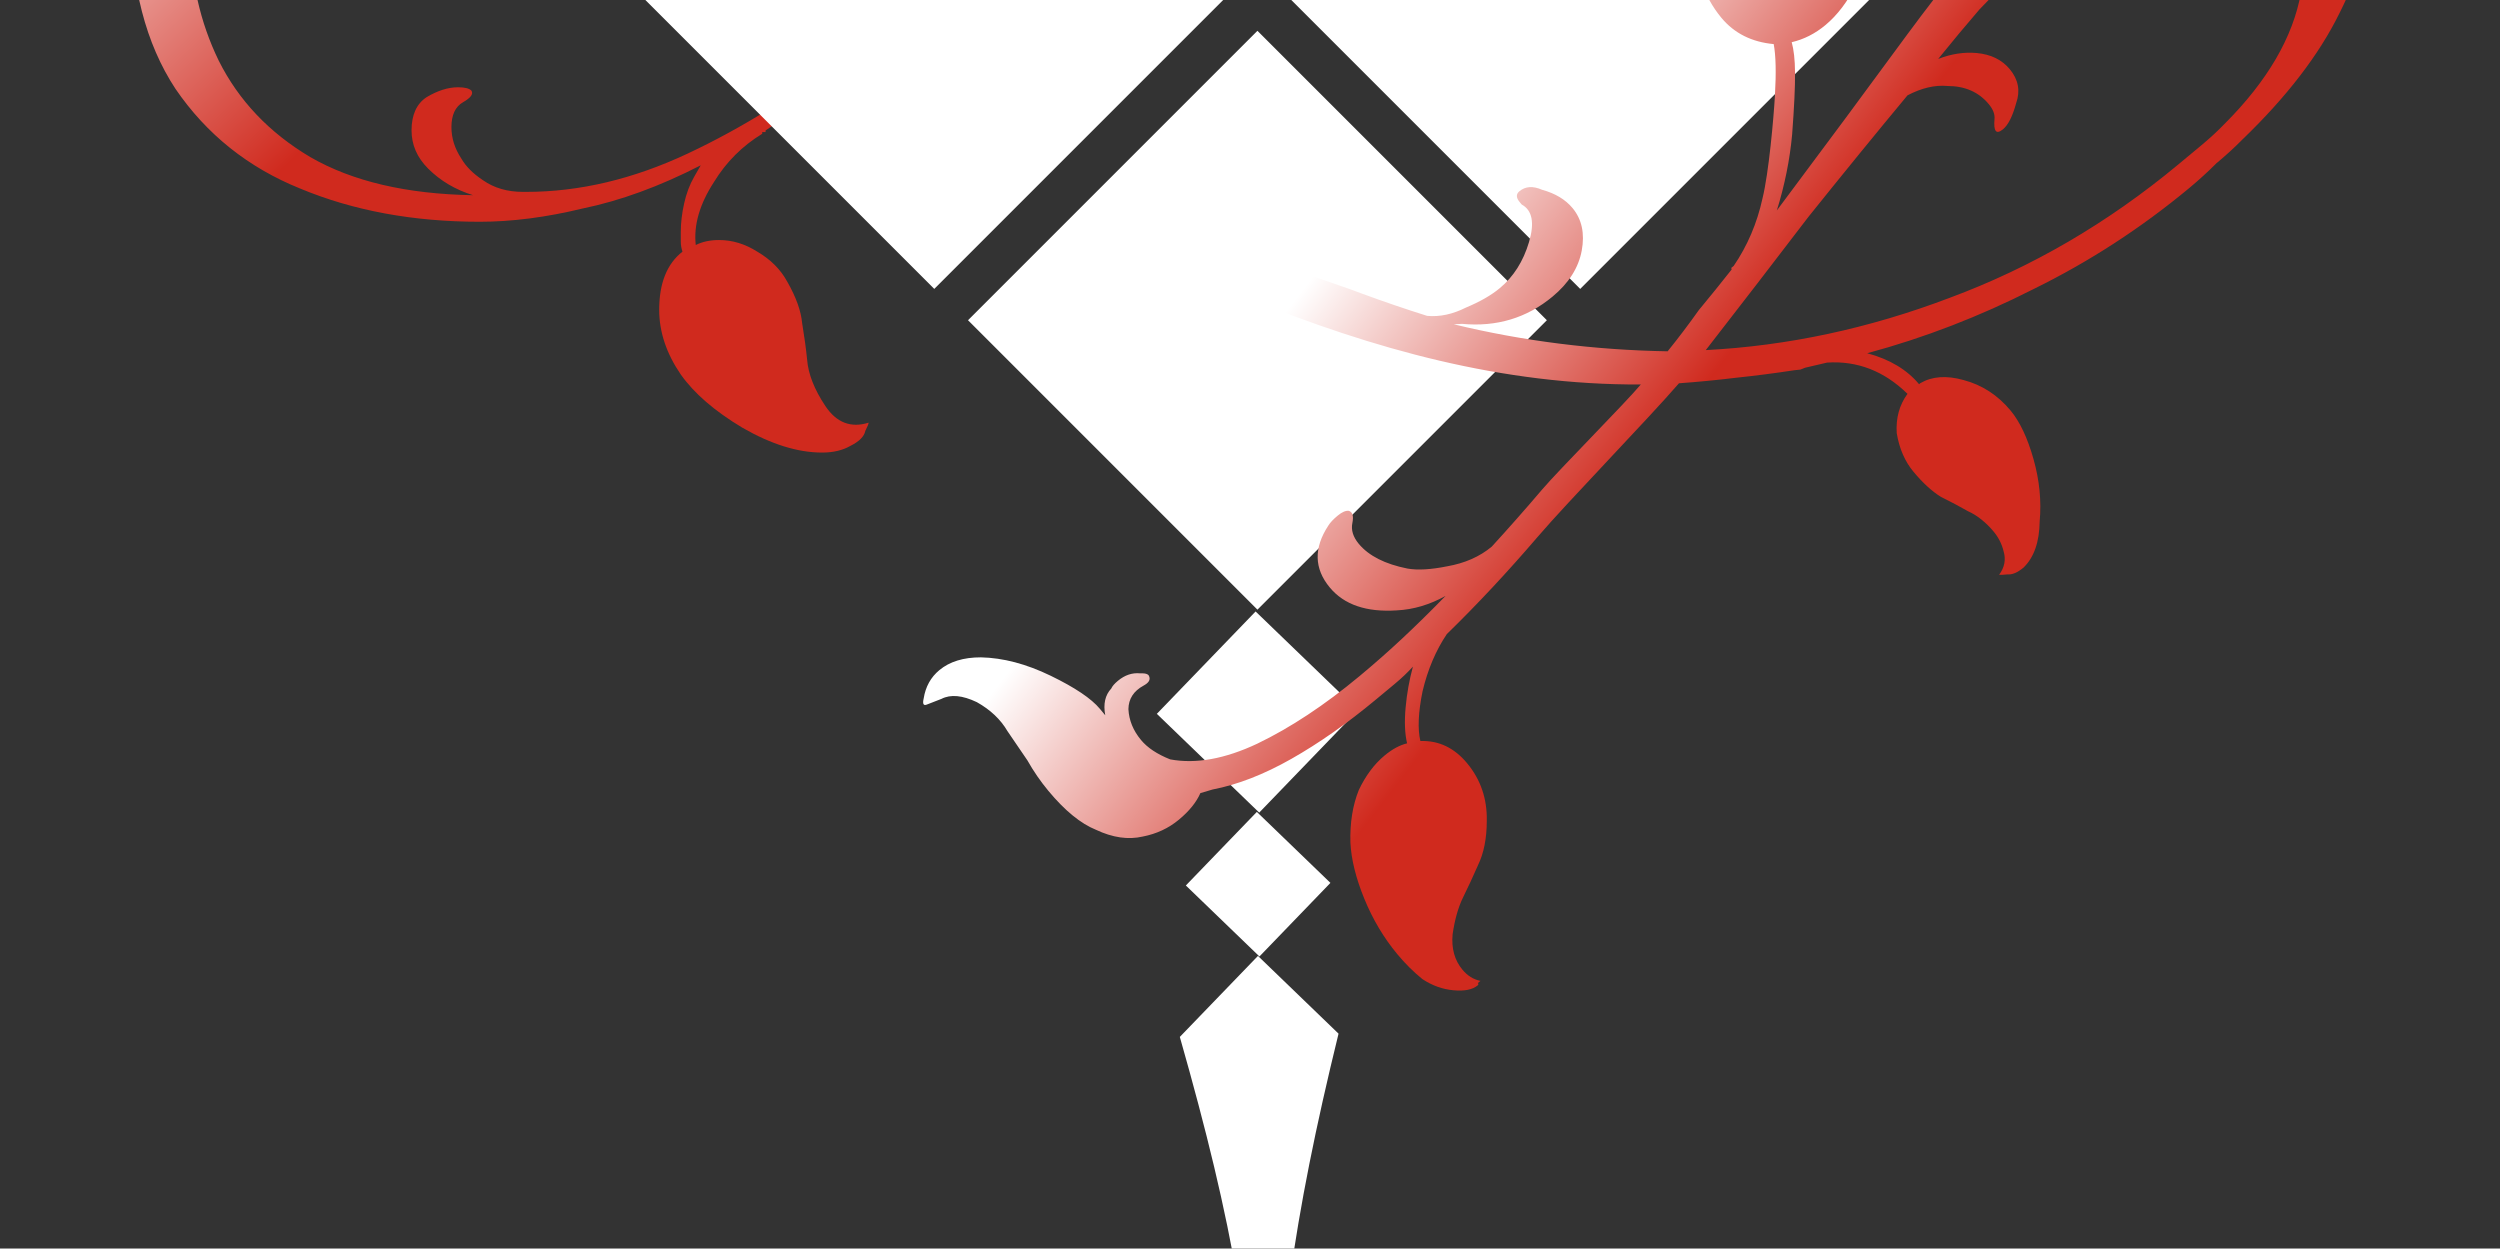 <svg width="861" height="430" viewBox="0 0 861 430" fill="none" xmlns="http://www.w3.org/2000/svg">
<rect x="0" y="0" width="861" height="430" fill="#333333" stroke="none"/>
<g clip-path="url(#clip0_25_57)">
<path d="M460.993 355.992C445.067 421.059 440.126 459.914 436 532C431.527 460.432 424.843 422.203 406.332 357.113L433.239 329.219L460.993 355.992Z" fill="white"/>
<path d="M458.199 304.066L433.75 329.411L408.405 304.962L432.854 279.618L458.199 304.066Z" fill="white"/>
<path d="M467.687 244.601L433.675 279.86L398.416 245.848L432.429 210.589L467.687 244.601Z" fill="white"/>
<path fill-rule="evenodd" clip-rule="evenodd" d="M283.122 155.864C274.726 155.864 265.568 153.004 255.646 147.286C246.106 141.567 239.046 135.467 234.467 128.986C229.506 121.743 227.026 114.308 227.026 106.684C227.026 97.535 229.697 90.862 235.039 86.669C234.658 85.525 234.467 84.381 234.467 83.238V79.806C234.467 76.757 234.849 73.516 235.612 70.085C236.375 66.654 237.52 63.604 239.046 60.935L241.336 56.932C227.216 64.175 213.669 69.132 200.695 71.8C188.102 74.85 176.272 76.375 165.206 76.375C142.309 76.375 121.703 72.563 103.386 64.938C85.45 57.695 71.14 46.257 60.455 30.627C50.152 14.997 45 -5.02 45 -29.418C45 -48.479 48.816 -65.827 56.448 -81.457C64.08 -97.469 73.811 -111.385 85.641 -123.203C87.549 -126.253 88.694 -129.493 89.075 -132.924C89.839 -136.737 90.22 -139.978 90.22 -142.646C90.22 -149.127 88.503 -155.037 85.069 -160.374C81.634 -166.092 77.818 -168.38 73.62 -167.236C73.239 -167.236 72.857 -167.045 72.476 -166.664H71.903C69.995 -166.664 69.041 -167.427 69.041 -168.951C69.041 -171.62 70.758 -173.717 74.193 -175.242C78.009 -177.91 82.016 -179.245 86.213 -179.245C91.556 -179.245 95.944 -176.767 99.379 -171.811C102.813 -167.236 104.53 -161.136 104.53 -153.511C103.767 -147.031 102.05 -140.93 99.379 -135.212C115.406 -148.174 132.769 -158.087 151.468 -164.949C170.166 -171.81 187.148 -175.242 202.412 -175.242C228.743 -175.242 247.823 -168.379 259.653 -154.655C271.483 -141.312 277.397 -126.062 277.397 -108.906C277.397 -95.183 273.009 -81.457 264.232 -67.733C255.837 -54.39 244.389 -43.333 229.888 -34.565C215.768 -25.797 200.313 -21.412 183.523 -21.412C173.601 -21.412 163.679 -23.128 153.757 -26.559C153.376 -26.94 152.994 -27.131 152.613 -27.131C152.231 -27.131 151.849 -27.322 151.468 -27.703C145.362 -29.609 139.638 -33.803 134.296 -40.284C129.335 -46.764 126.854 -55.152 126.854 -65.445C126.854 -74.594 128.762 -84.317 132.578 -94.61C136.776 -105.284 142.309 -111.956 149.178 -114.625C151.468 -115.387 152.994 -115.769 153.757 -115.769C155.284 -115.769 156.429 -115.387 157.192 -114.625C158.337 -114.244 159.1 -113.863 159.482 -113.481C155.284 -111.575 153.185 -107.762 153.185 -102.044C153.185 -98.994 153.948 -95.563 155.475 -91.751C157.383 -88.32 159.291 -85.651 161.199 -83.745C163.87 -81.076 166.541 -78.026 169.212 -74.595C172.265 -71.164 174.746 -66.398 176.654 -60.299C177.035 -58.774 177.226 -57.249 177.226 -55.724C177.608 -54.58 177.799 -53.246 177.799 -51.721C177.799 -47.146 176.845 -42.761 174.937 -38.568C173.029 -34.375 169.976 -31.134 165.778 -28.846C168.068 -28.465 170.166 -28.084 172.074 -27.703H178.943C194.208 -27.703 208.136 -31.897 220.729 -40.284C233.322 -48.67 243.435 -59.155 251.067 -71.736C259.08 -84.316 263.087 -96.898 263.087 -109.478C263.087 -124.727 258.699 -137.881 249.922 -148.937C241.527 -160.373 225.69 -166.092 202.412 -166.092C181.805 -166.092 163.107 -161.708 146.316 -152.939C129.907 -144.553 115.597 -133.305 103.386 -119.2C91.174 -105.095 81.825 -89.463 75.338 -72.308C68.85 -55.534 65.607 -38.949 65.607 -22.556C65.607 -6.926 68.85 7.563 75.338 20.905C82.207 34.629 92.701 45.686 106.82 54.073C121.321 62.46 140.02 66.844 162.916 67.226C156.81 65.32 151.659 62.269 147.461 58.076C143.645 54.264 141.737 49.879 141.737 44.923C141.737 39.586 143.454 35.773 146.889 33.486C150.705 31.199 154.33 30.055 157.764 30.055C160.054 30.055 161.58 30.436 162.344 31.199C163.107 32.342 162.153 33.677 159.482 35.202C156.81 36.727 155.475 39.586 155.475 43.779C155.475 47.592 156.619 51.214 158.909 54.645C160.436 57.313 162.916 59.792 166.35 62.079C170.166 64.747 174.746 66.082 180.088 66.082H181.233C199.55 66.082 218.058 61.697 236.757 52.929C255.455 44.161 274.154 32.532 292.852 18.046C311.551 3.56 330.059 -12.454 348.376 -29.99C366.693 -47.526 384.438 -65.256 401.61 -83.173C397.794 -82.029 379.495 -103.528 374.153 -103.528V-102.956C369.955 -95.713 362.132 -92.091 350.684 -92.091C343.815 -92.091 336.756 -93.997 329.505 -97.809C321.873 -102.003 314.432 -109.247 307.181 -119.54C300.312 -129.833 296.878 -139.365 296.878 -148.133V-151.564C297.259 -153.089 297.641 -154.423 298.023 -155.567C299.167 -158.998 300.503 -161.095 302.03 -161.858C303.556 -163.001 304.701 -163.573 305.464 -163.573C303.938 -156.711 306.418 -151.564 312.905 -148.133C319.774 -145.083 325.689 -143.558 330.65 -143.558H334.084C335.611 -143.939 336.946 -144.13 338.091 -144.13C341.144 -144.13 344.388 -143.749 347.822 -142.986C351.638 -142.605 355.645 -141.461 359.843 -139.555C365.185 -136.887 369.574 -132.693 373.008 -126.974C376.824 -121.637 378.16 -115.918 377.015 -109.818C385.792 -109.818 407.525 -90.607 414.775 -96.326C433.856 -116.53 451.982 -136.166 469.154 -155.227C486.708 -174.669 502.544 -191.636 516.664 -206.122C531.165 -221.371 547.001 -236.813 564.174 -252.443C581.346 -268.073 599.663 -281.608 619.125 -293.045C611.874 -297.238 605.196 -301.051 599.091 -304.482C592.985 -308.294 588.024 -311.153 584.208 -313.06C573.905 -318.778 559.976 -324.878 542.422 -331.359C524.868 -338.221 505.979 -343.94 485.754 -348.515C465.529 -353.471 446.067 -355.949 427.368 -355.949C400.656 -355.949 377.95 -350.039 359.252 -338.221C340.935 -326.785 327.006 -312.296 317.466 -294.76C308.308 -277.224 303.728 -259.304 303.728 -241.006C303.728 -226.519 306.781 -212.793 312.887 -199.832C319.374 -186.87 328.914 -176.385 341.507 -168.38C354.482 -160.755 370.509 -156.942 389.589 -156.942H394.741C396.649 -156.942 398.366 -157.133 399.893 -157.514C403.709 -159.42 406.762 -162.089 409.051 -165.52C411.722 -169.333 413.44 -172.573 414.203 -175.242C414.966 -178.292 415.348 -180.961 415.348 -183.248C415.348 -185.916 414.775 -188.395 413.63 -190.682C412.867 -192.969 411.532 -194.304 409.624 -194.685C408.097 -195.066 407.334 -195.829 407.334 -196.973C407.334 -199.26 410.005 -200.404 415.348 -200.404C420.309 -200.404 423.934 -198.879 426.223 -195.829C428.895 -193.16 430.23 -189.729 430.23 -185.535C430.23 -180.961 428.895 -176.576 426.223 -172.383C422.026 -165.902 416.111 -161.136 408.479 -158.086C426.033 -160.755 440.724 -166.093 452.554 -174.098C464.384 -182.104 473.161 -191.445 478.885 -202.119C484.991 -212.793 488.043 -223.278 488.043 -233.571C488.043 -246.914 484.037 -259.877 476.023 -272.458C468.009 -285.038 455.225 -292.473 437.672 -294.76H432.52C430.994 -294.76 429.276 -294.379 427.368 -293.616C423.934 -292.092 420.881 -289.613 418.21 -286.182C415.92 -283.133 414.775 -280.082 414.775 -277.033C414.775 -273.602 416.111 -271.123 418.782 -269.598C419.545 -269.217 419.927 -268.455 419.927 -267.311C419.927 -265.786 418.973 -265.024 417.065 -265.024C413.63 -265.024 410.196 -267.692 406.762 -273.03C405.998 -275.317 405.617 -277.223 405.617 -278.748C405.617 -279.892 405.998 -281.608 406.762 -283.895C405.235 -283.132 404.281 -282.37 403.9 -281.607C400.847 -278.939 395.504 -276.461 387.872 -274.173C380.24 -271.886 372.608 -270.742 364.976 -270.742H359.824C358.298 -271.123 356.581 -271.505 354.673 -271.886C349.712 -273.029 345.323 -275.317 341.507 -278.748C338.073 -282.56 336.355 -287.136 336.355 -292.473C336.355 -293.998 336.737 -294.76 337.5 -294.76C337.882 -294.76 339.79 -293.426 343.224 -290.757C345.132 -289.613 347.613 -289.042 350.666 -289.042C358.679 -289.042 365.548 -291.901 371.272 -297.619C377.76 -304.481 385.201 -310.391 393.596 -315.347C401.992 -320.303 409.624 -322.781 416.493 -322.781C425.651 -322.781 432.711 -320.303 437.672 -315.347C443.014 -310.772 446.639 -305.435 448.547 -299.335C464.575 -295.523 476.595 -287.516 484.609 -275.317C493.004 -263.499 497.202 -249.583 497.202 -233.571C497.202 -220.229 493.004 -206.884 484.609 -193.541C476.214 -180.199 464.002 -169.142 447.975 -160.374C432.329 -151.987 412.867 -147.793 389.589 -147.793C365.167 -147.793 344.942 -152.177 328.914 -160.946C312.887 -170.095 300.866 -181.724 292.852 -195.829C284.839 -210.315 280.832 -225.757 280.832 -242.149C280.832 -255.492 283.503 -269.218 288.846 -283.323C286.174 -282.179 283.503 -281.226 280.832 -280.464C278.542 -279.701 275.68 -279.129 272.246 -278.748C272.627 -270.361 268.43 -261.973 259.653 -253.586C250.876 -245.199 239.046 -241.006 224.164 -241.006C213.097 -241.006 201.649 -243.102 189.819 -247.296C177.989 -251.489 170.357 -257.59 166.923 -265.595C165.778 -268.645 165.206 -270.933 165.206 -272.458C165.206 -275.126 165.969 -276.842 167.495 -277.604C170.166 -273.03 174.364 -270.742 180.088 -270.742C184.286 -270.742 188.484 -271.886 192.681 -274.173C197.26 -276.461 200.886 -278.939 203.557 -281.607C206.61 -284.657 210.044 -287.898 213.86 -291.329C218.058 -295.141 223.782 -298.382 231.032 -301.051C234.467 -302.194 238.474 -302.766 243.053 -302.766C249.159 -302.766 254.883 -301.241 260.225 -298.191C265.949 -295.523 269.765 -290.948 271.673 -284.467C276.634 -285.229 280.832 -286.373 284.266 -287.898C287.701 -289.423 291.326 -292.473 295.142 -297.048C305.827 -317.252 322.427 -334.41 344.942 -348.515C367.838 -362.62 396.267 -369.673 430.23 -369.673C439.007 -369.673 447.975 -368.911 457.133 -367.386C466.674 -365.861 476.214 -363.955 485.754 -361.667C481.175 -366.242 478.885 -371.199 478.885 -376.536C478.885 -381.873 480.411 -385.304 483.464 -386.829C486.517 -388.735 489.379 -389.688 492.05 -389.688C489.761 -389.688 488.616 -386.829 488.616 -381.111C488.616 -377.298 489.57 -372.914 491.478 -367.958C493.386 -363.002 496.248 -359.571 500.064 -357.664C518 -352.709 534.79 -346.608 550.436 -339.365C566.463 -332.503 579.247 -326.403 588.787 -321.066C591.84 -319.541 596.992 -316.681 604.242 -312.488C611.874 -308.294 620.27 -303.719 629.428 -298.763C642.403 -306.006 655.759 -311.535 669.497 -315.347C683.616 -319.54 697.926 -321.637 712.427 -321.637C727.31 -321.637 738.949 -317.825 747.344 -310.2C755.739 -302.957 759.937 -294.95 759.937 -286.182C759.937 -277.414 755.358 -269.598 746.199 -262.736C737.041 -255.874 722.349 -253.205 702.124 -254.73C699.071 -255.111 694.683 -256.446 688.958 -258.733C683.234 -261.02 676.747 -263.689 669.497 -266.739L660.338 -271.314C655.377 -273.983 650.226 -276.651 644.883 -279.32C639.922 -282.37 634.771 -285.229 629.428 -287.898C608.822 -276.461 588.978 -262.354 569.898 -245.58C551.199 -229.188 533.454 -211.84 516.664 -193.541C500.255 -175.624 485.181 -158.848 471.444 -143.218L462.858 -134.068C420.881 -87.178 383.293 -49.623 350.093 -21.412C317.275 6.417 288.464 28.531 263.66 44.923V45.495H262.515V46.067C255.646 50.26 250.113 55.789 245.915 62.651C240.954 70.275 238.855 77.519 239.619 84.381C241.908 83.238 244.579 82.666 247.632 82.666C252.212 82.666 256.6 84 260.798 86.669C265.377 89.337 268.811 92.769 271.101 96.962C274.154 102.299 275.871 107.065 276.253 111.259C277.016 115.833 277.588 120.027 277.97 123.84C278.352 128.795 280.45 134.133 284.266 139.852C288.082 145.57 293.043 147.476 299.149 145.57C299.149 145.951 298.767 146.904 298.004 148.429C297.623 150.335 295.905 152.051 292.852 153.576C290.181 155.101 286.938 155.864 283.122 155.864ZM709.565 -266.167C720.632 -266.167 728.645 -268.455 733.606 -273.03C738.949 -277.985 741.62 -283.133 741.62 -288.47C741.62 -294.569 739.14 -300.098 734.179 -305.054C729.218 -310.009 721.967 -312.488 712.427 -312.488C700.216 -312.488 688.005 -310.772 675.793 -307.341C663.582 -303.91 651.561 -299.335 639.732 -293.616C644.692 -290.948 649.462 -288.279 654.042 -285.61C659.003 -283.323 663.773 -281.226 668.352 -279.32L676.938 -275.317C686.478 -270.742 693.347 -268.073 697.545 -267.311L703.269 -266.167H709.565Z" fill="url(#paint0_linear_25_57)"/>
<path d="M444.543 -0.176L544.221 -99.854L643.9 -0.174L544.223 99.504L444.543 -0.176Z" fill="white"/>
<path d="M222.085 -0.176L321.763 -99.854L421.441 -0.176L321.763 99.501L222.085 -0.176Z" fill="white"/>
<path d="M333.382 110.289L433.059 10.611L532.737 110.289L433.059 209.967L333.382 110.289Z" fill="white"/>
<path fill-rule="evenodd" clip-rule="evenodd" d="M691.375 197.82C692.999 197.971 694.845 197.187 696.914 195.468C700.51 191.98 702.359 186.691 702.463 179.602C703.108 172.562 702.4 165.397 700.338 158.106C698.276 150.815 695.646 145.246 692.45 141.399C688.024 136.073 682.612 132.566 676.214 130.879C670.358 129.242 665.411 129.601 661.373 131.955L660.929 132.324C656.749 127.293 650.796 123.736 643.07 121.652C662.664 116.376 681.768 109.005 700.381 99.542C719.535 90.129 737.387 78.546 753.936 64.795C757.186 62.094 760.314 59.245 763.319 56.248C766.569 53.547 769.549 50.821 772.258 48.069C787.528 33.38 798.688 18.855 805.737 4.493C813.082 -10.115 816.784 -23.695 816.842 -36.25C817.146 -48.509 814.348 -58.189 808.446 -65.291C800.577 -74.761 787.807 -78.406 770.135 -76.227C752.463 -74.049 730.919 -62.4 705.505 -41.282L696.196 -33.547C693.192 -30.55 690.039 -27.43 686.739 -24.188C680.188 -18.244 670.212 -6.203 656.81 11.937C643.704 29.831 628.75 50.011 611.948 72.476C614.662 63.718 616.416 55.007 617.21 46.343C618.656 26.969 618.489 19.855 617.066 14.534C621.251 13.558 625.116 11.597 628.662 8.65C632.799 5.213 636.371 0.494 639.378 -5.507C642.385 -11.507 643.965 -18.323 644.119 -25.954C644.322 -34.126 642.556 -43.164 638.823 -53.069C635.335 -62.677 630.518 -71.179 624.37 -78.577C618.223 -85.975 611.532 -90.42 604.297 -91.912C601.344 -92.46 598.883 -92.416 596.914 -91.78C595.486 -91.094 594.476 -90.505 593.885 -90.014L592.556 -88.909C594.967 -88.412 597.156 -86.979 599.124 -84.612C602.566 -80.469 603.719 -75.174 602.582 -68.727C601.691 -61.983 599.964 -56.547 597.402 -52.416C595.135 -48.531 592.547 -44.13 589.639 -39.213C587.273 -34.245 585.743 -27.971 585.048 -20.39C584.651 -16.058 584.918 -11.528 585.85 -6.8C587.323 -2.021 589.658 2.292 592.855 6.139C597.281 11.465 603.284 14.481 610.864 15.186C611.599 19.077 611.742 24.961 611.293 32.837C610.845 40.714 609.177 59.522 607.005 68.33C605.128 76.893 601.824 84.64 597.094 91.573L596.207 92.309C596.453 92.605 596.428 92.876 596.133 93.121C592.733 97.447 589.039 102.018 585.048 106.835C581.599 111.702 578.027 116.421 574.332 120.992C548.982 120.545 524.423 117.442 500.653 111.681L503.532 111.539C515.443 112.647 525.832 109.518 534.697 102.151C540.312 97.486 543.663 92.2 544.75 86.294C545.837 80.388 544.783 75.512 541.586 71.665C539.127 68.706 535.634 66.606 531.106 65.366C527.957 63.981 525.348 64.147 523.279 65.866C522.097 66.849 522.121 68.079 523.351 69.559L524.088 70.447C527.729 72.424 528.563 76.734 526.589 83.376C524.615 90.019 521.264 95.304 516.536 99.233C513.581 101.689 509.691 103.921 504.866 105.93C500.286 108.234 495.831 109.185 491.5 108.782C484.069 106.452 476.392 103.827 468.469 100.906C461.088 98.035 451.063 95.231 444.026 91.573L434.677 86.294C420.409 78.141 417.171 81.588 404.43 71.665C391.984 61.497 401.255 88.456 390.681 75.731L393.431 83.376C420.167 108.525 390.535 77.285 415.979 94.98L429.41 102.597C473.174 120.278 517.299 132.615 565.094 132.42C559.576 139.006 536.919 161.766 531.106 168.598C525.293 175.429 519.504 181.99 513.741 188.28C509.604 191.718 504.483 193.972 498.378 195.042C492.816 196.163 488.287 196.425 484.793 195.826C477.017 194.284 471.407 191.441 467.965 187.298C465.998 184.931 465.261 182.542 465.755 180.13C466.249 177.719 465.832 176.315 464.503 175.918C463.42 175.817 462.14 176.381 460.663 177.609C459.185 178.836 458.126 179.967 457.485 180.999C452.41 188.718 452.577 195.833 457.986 202.343C462.904 208.262 470.581 210.887 481.016 210.22C486.776 209.936 492.388 208.274 497.854 205.233C492.731 210.49 487.781 215.354 483.003 219.825C478.225 224.295 473.324 228.617 468.301 232.792C456.185 242.86 444.415 250.639 432.991 256.129C421.863 261.374 411.87 263.175 403.011 261.532C398.533 259.75 395.187 257.528 392.974 254.864C390.269 251.609 388.82 248.061 388.626 244.22C388.678 240.676 390.427 237.971 393.874 236.108C395.598 235.176 396.238 234.143 395.796 233.01C395.6 232.173 394.542 231.801 392.622 231.896C389.915 231.644 387.38 232.5 385.015 234.465C383.833 235.447 383.07 236.332 382.725 237.119C380.606 239.379 379.915 242.455 380.65 246.346L378.806 244.126C375.856 240.575 370.198 236.773 361.833 232.718C353.468 228.663 345.471 226.554 337.842 226.39C331.837 226.378 327.061 227.845 323.515 230.792C320.56 233.247 318.761 236.493 318.118 240.529C317.674 242.399 318.018 243.113 319.15 242.673L324.246 240.689C327.397 239.071 331.458 239.449 336.428 241.823C341.102 244.442 344.619 247.772 346.979 251.814C349.142 255.019 351.428 258.372 353.838 261.873C355.951 265.619 358.361 269.119 361.065 272.375C366.721 279.181 372.181 283.648 377.447 285.776C383.204 288.496 388.593 289.27 393.614 288.099C398.34 287.173 402.477 285.237 406.023 282.29C409.569 279.344 412.032 276.296 413.413 273.148L417.622 271.902C426.237 270.246 435.297 266.719 444.801 261.323C454.304 255.927 463.932 249.178 473.684 241.074L480.333 235.549C482.697 233.585 484.791 231.595 486.614 229.58C485.38 234.107 484.539 238.807 484.093 243.681C483.646 248.554 483.815 252.665 484.601 256.015C482.09 256.601 479.505 257.998 476.845 260.208C473.299 263.155 470.342 267.112 467.976 272.08C465.856 277.344 464.892 283.397 465.083 290.242C465.375 296.003 466.969 302.431 469.868 309.527C472.767 316.623 476.553 322.982 481.225 328.604C483.929 331.859 486.807 334.721 489.857 337.189C493.202 339.411 496.77 340.699 500.56 341.051C504.35 341.404 507.131 340.844 508.904 339.37C509.2 339.125 509.225 338.854 508.979 338.558L509.865 337.821C507.454 337.324 505.387 336.04 503.666 333.968C500.961 330.713 499.832 326.649 500.279 321.776C501.021 316.657 502.23 312.401 503.906 309.007C505.582 305.613 507.283 301.949 509.008 298.014C511.03 293.833 512.042 288.739 512.047 282.733C512.2 275.101 509.941 268.475 505.269 262.852C500.843 257.526 495.479 254.979 489.179 255.212C488.197 251.025 488.448 245.315 489.93 238.08C491.707 230.6 494.493 224.033 498.288 218.379C508.779 208.16 519.223 196.981 529.618 184.842C540.012 172.703 567.546 144.389 578.237 132.004C584.833 131.526 591.306 130.899 597.656 130.124C604.548 129.4 611.317 128.528 617.962 127.508L620.03 127.291L621.728 126.63L629.261 124.873C639.696 124.205 648.923 127.794 656.94 135.639C654.132 139.473 652.898 144 653.238 149.22C654.121 154.49 656.037 158.9 658.988 162.451C662.184 166.298 665.332 169.185 668.432 171.112C671.827 172.793 674.952 174.448 677.805 176.079C679.38 176.772 680.93 177.735 682.455 178.969C683.98 180.203 685.357 181.56 686.586 183.04C688.308 185.111 689.463 187.403 690.051 189.915C690.886 192.723 690.367 195.405 688.495 197.962C689.036 198.012 689.996 197.965 691.375 197.82ZM758.155 50.034L750.176 56.664C725.944 76.799 699.697 92.106 671.436 102.584C643.716 113.111 615.729 119.109 587.474 120.576C599.545 105.043 611.321 89.756 622.8 74.714C634.822 59.723 646.202 45.764 656.942 32.837C661.817 30.288 666.42 29.214 670.751 29.617C676.756 29.629 681.48 31.707 684.923 35.85C686.398 37.625 687.061 39.325 686.912 40.95C686.516 45.282 687.499 46.465 689.863 44.501C691.636 43.027 693.14 40.027 694.374 35.5C695.853 31.269 695.118 27.378 692.167 23.827C689.462 20.572 685.674 18.718 680.801 18.265C676.47 17.862 672.039 18.542 667.509 20.305C672.436 14.21 677.19 8.509 681.772 3.201C686.599 -1.811 691.254 -6.43 695.737 -10.654C697.855 -12.915 699.948 -14.904 702.017 -16.623L708.223 -21.78C727.135 -37.495 743.336 -45.955 756.824 -47.157C770.312 -48.36 780.252 -45.115 786.645 -37.421C793.53 -29.135 795.466 -17.487 792.452 -2.477C789.685 12.829 780.936 27.852 766.208 42.592C763.794 45.097 761.11 47.578 758.155 50.034Z" fill="url(#paint1_linear_25_57)"/>
</g>
<defs>
<linearGradient id="paint0_linear_25_57" x1="159.39" y1="-293.362" x2="432.716" y2="-3.537" gradientUnits="userSpaceOnUse">
<stop offset="0.14" stop-color="white"/>
<stop offset="0.535" stop-color="#D02A1E"/>
</linearGradient>
<linearGradient id="paint1_linear_25_57" x1="409.618" y1="112.503" x2="635.648" y2="286.837" gradientUnits="userSpaceOnUse">
<stop offset="0.081" stop-color="white"/>
<stop offset="0.536" stop-color="#D02A1E"/>
</linearGradient>
<clipPath id="clip0_25_57">
<rect width="861" height="430" fill="white"/>
</clipPath>
</defs>
</svg>
